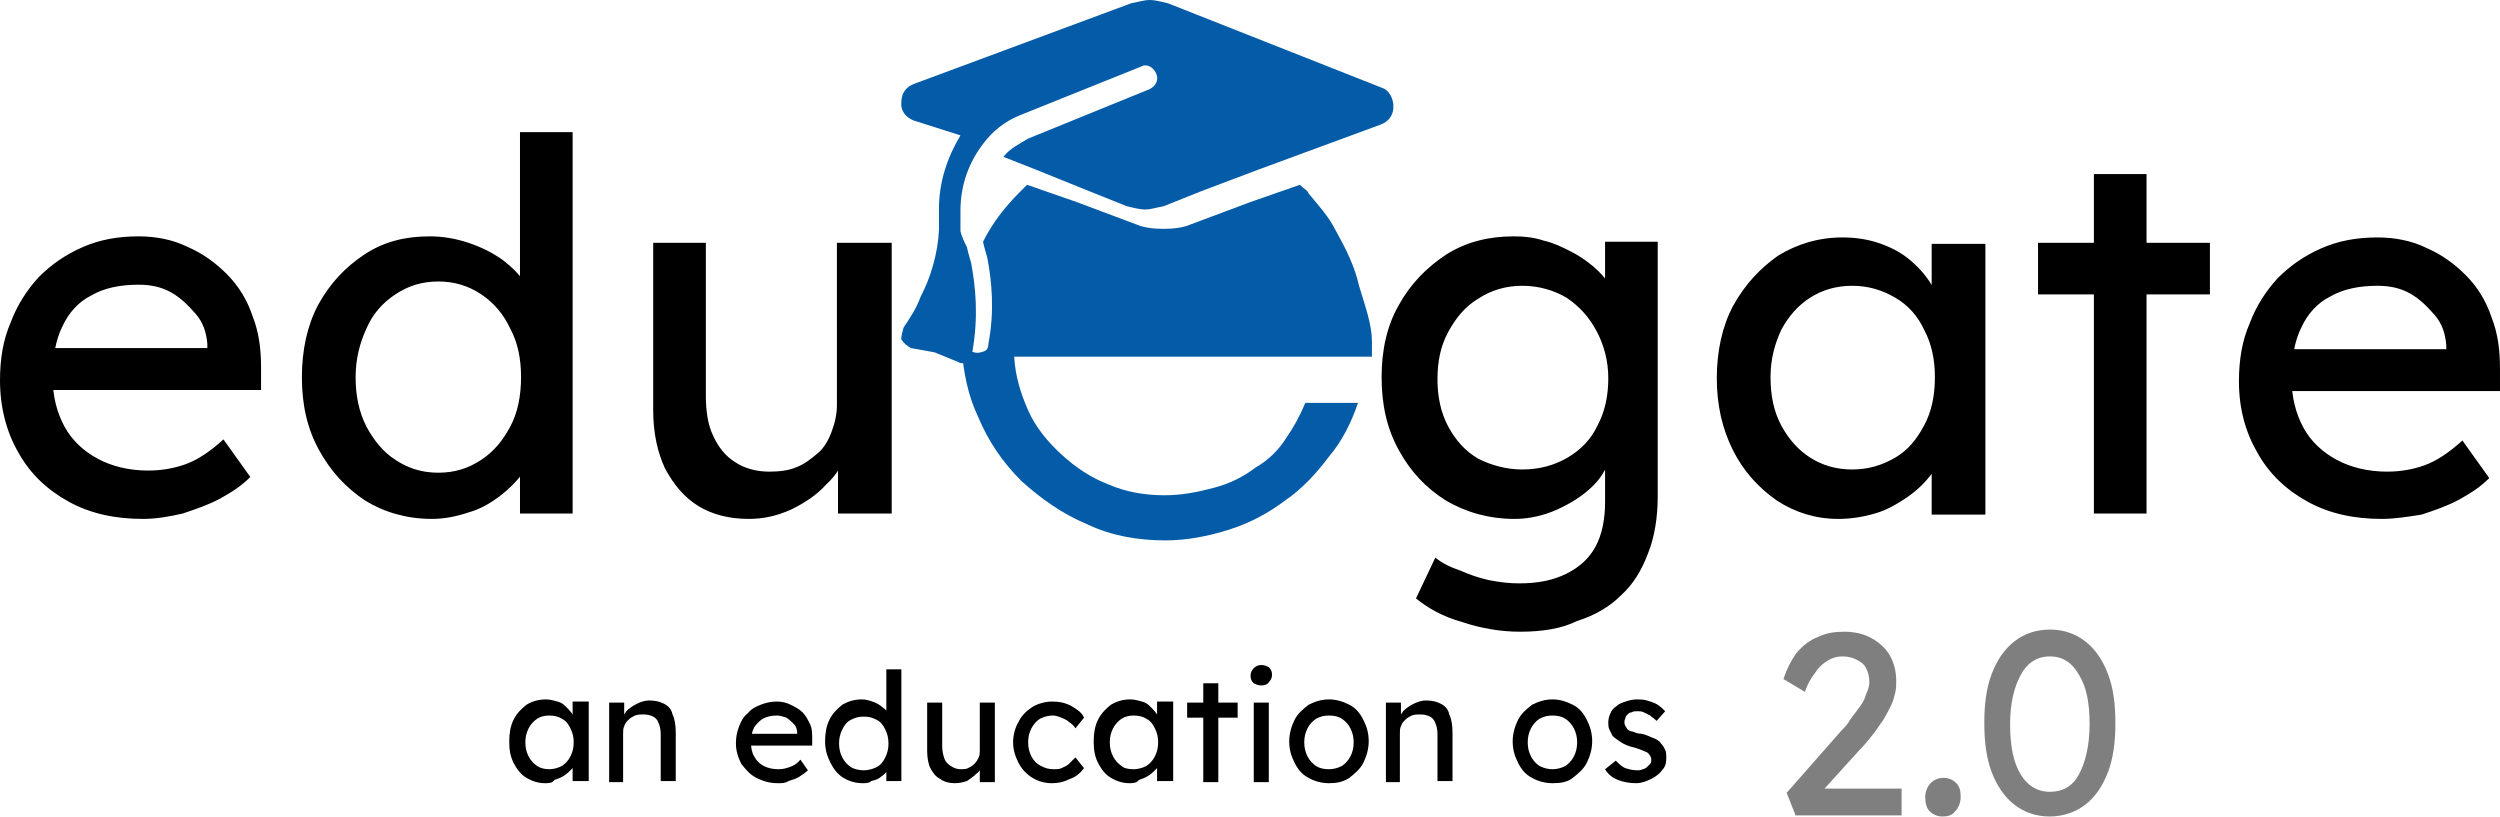 <?xml version="1.0" encoding="utf-8"?>
<!-- Generator: Adobe Illustrator 25.2.1, SVG Export Plug-In . SVG Version: 6.00 Build 0)  -->
<svg version="1.1" id="Layer_1" xmlns="http://www.w3.org/2000/svg" xmlns:xlink="http://www.w3.org/1999/xlink" x="0px" y="0px"
	 viewBox="0 0 232.7 76" style="enable-background:new 0 0 232.7 76;" xml:space="preserve">
<style type="text/css">
	.st0{fill:#045BA7;}
	.st1{opacity:0.5;}
</style>
<path d="M221.7,48.3c-2.6,0-4.9-0.5-6.9-1.6c-2-1.1-3.6-2.6-4.7-4.6c-1.1-1.9-1.7-4.1-1.7-6.6c0-2,0.3-3.8,1-5.4
	c0.6-1.6,1.5-3,2.6-4.2c1.2-1.2,2.5-2.1,4.1-2.8c1.6-0.7,3.3-1,5.2-1c1.6,0,3.2,0.3,4.6,1c1.4,0.6,2.6,1.5,3.6,2.5
	c1.1,1.1,1.9,2.4,2.4,3.9c0.6,1.5,0.8,3.1,0.8,4.8l0,2.1h-20.6l-1.1-3.9h17.4l-0.7,0.8v-1.2c-0.1-1.1-0.4-2-1.1-2.8s-1.4-1.5-2.3-2
	c-0.9-0.5-1.9-0.7-3-0.7c-1.7,0-3.2,0.3-4.4,1c-1.2,0.6-2.1,1.6-2.7,2.9c-0.6,1.2-0.9,2.8-0.9,4.7c0,1.8,0.4,3.3,1.1,4.6
	c0.7,1.3,1.8,2.3,3.1,3c1.3,0.7,2.9,1.1,4.7,1.1c1.2,0,2.4-0.2,3.5-0.6c1.1-0.4,2.3-1.2,3.5-2.3l2.5,3.5c-0.8,0.8-1.7,1.4-2.8,2
	c-1.1,0.6-2.3,1-3.5,1.4C224.1,48.1,222.9,48.3,221.7,48.3z M189.7,27.4v-4.8h16v4.8H189.7z M194.9,47.8V16.2h4.9v31.6H194.9z
	 M172.4,43.7c1.5,0,2.8-0.4,4-1.1c1.2-0.7,2-1.7,2.7-3c0.7-1.3,1-2.8,1-4.5c0-1.6-0.3-3.1-1-4.4c-0.6-1.3-1.5-2.3-2.7-3
	c-1.2-0.7-2.5-1.1-4-1.1c-1.5,0-2.8,0.4-3.9,1.1c-1.1,0.7-2,1.7-2.7,3c-0.6,1.3-1,2.7-1,4.4c0,1.7,0.3,3.2,1,4.5
	c0.7,1.3,1.6,2.3,2.7,3C169.6,43.3,170.9,43.7,172.4,43.7z M171.1,48.3c-2.1,0-4-0.6-5.7-1.7c-1.7-1.2-3.1-2.7-4.1-4.7
	c-1-2-1.5-4.2-1.5-6.7c0-2.5,0.5-4.8,1.5-6.7c1.1-2,2.5-3.5,4.2-4.7c1.8-1.1,3.8-1.7,6-1.7c1.3,0,2.5,0.2,3.6,0.6
	c1.1,0.4,2,0.9,2.8,1.6c0.8,0.7,1.5,1.5,2,2.4c0.5,0.9,0.9,1.9,1,2.9l-1.1-0.4v-6.5h5v25.2h-5v-6l1.2-0.3c-0.2,0.9-0.6,1.7-1.2,2.5
	c-0.6,0.8-1.3,1.5-2.3,2.2c-0.9,0.6-1.9,1.2-3,1.5C173.5,48.1,172.3,48.3,171.1,48.3z M141.7,43.7c1.6,0,3-0.4,4.2-1.1
	s2.2-1.7,2.8-3c0.7-1.3,1-2.8,1-4.4s-0.4-3.1-1.1-4.4c-0.7-1.3-1.6-2.3-2.8-3.1c-1.2-0.7-2.6-1.1-4.1-1.1c-1.5,0-2.9,0.4-4.1,1.2
	c-1.2,0.7-2.1,1.8-2.8,3.1c-0.7,1.3-1,2.7-1,4.4c0,1.6,0.3,3.1,1,4.4c0.7,1.3,1.6,2.3,2.8,3C138.8,43.3,140.2,43.7,141.7,43.7z
	 M141.5,58.8c-1.8,0-3.6-0.3-5.4-0.9c-1.8-0.5-3.2-1.3-4.3-2.2l1.8-3.8c0.6,0.5,1.4,0.9,2.3,1.2c0.9,0.4,1.8,0.7,2.7,0.9
	c1,0.2,1.9,0.3,2.8,0.3c1.8,0,3.2-0.3,4.4-0.9c1.2-0.6,2.1-1.4,2.7-2.5c0.6-1.1,0.9-2.5,0.9-4.2V42l0.5,0.3c-0.2,1-0.7,2-1.6,2.9
	c-0.9,0.9-2,1.6-3.3,2.2c-1.3,0.6-2.7,0.9-4,0.9c-2.4,0-4.5-0.6-6.4-1.7c-1.9-1.2-3.3-2.7-4.4-4.7c-1.1-2-1.6-4.2-1.6-6.8
	c0-2.5,0.5-4.8,1.6-6.7c1.1-2,2.6-3.5,4.4-4.7c1.9-1.2,4-1.7,6.3-1.7c1,0,1.9,0.1,2.8,0.4c0.9,0.2,1.7,0.6,2.5,1
	c0.8,0.4,1.5,0.9,2.1,1.4c0.6,0.5,1.1,1.1,1.5,1.6c0.4,0.6,0.6,1.1,0.7,1.6l-1.1,0.4v-5.9h4.9v23.7c0,2-0.3,3.8-0.9,5.3
	c-0.6,1.6-1.4,2.9-2.5,3.9c-1.1,1.1-2.5,1.9-4.1,2.4C145.4,58.5,143.6,58.8,141.5,58.8z M69.7,48.3c-1.8,0-3.4-0.4-4.7-1.2
	c-1.3-0.8-2.3-2-3.1-3.5c-0.7-1.5-1.1-3.3-1.1-5.4V22.6h4.9v14.2c0,1.5,0.2,2.8,0.7,3.8c0.5,1.1,1.2,1.9,2,2.4
	c0.9,0.6,2,0.9,3.2,0.9c0.9,0,1.8-0.1,2.5-0.4c0.8-0.3,1.4-0.8,2-1.3c0.6-0.5,1-1.2,1.3-2c0.3-0.8,0.5-1.6,0.5-2.5V22.6H83v25.2H78
	v-5.3l0.9-0.6c-0.4,1.2-1,2.3-2,3.2c-0.9,1-2,1.7-3.2,2.3C72.4,48,71.1,48.3,69.7,48.3z M40.8,44c1.5,0,2.8-0.4,4-1.2
	c1.2-0.8,2-1.8,2.7-3.1c0.7-1.3,1-2.9,1-4.6c0-1.7-0.3-3.2-1-4.5c-0.6-1.3-1.5-2.4-2.7-3.2c-1.2-0.8-2.5-1.2-4-1.2s-2.8,0.4-4,1.2
	c-1.2,0.8-2.1,1.8-2.7,3.2c-0.6,1.3-1,2.8-1,4.5c0,1.7,0.3,3.2,1,4.6c0.7,1.3,1.6,2.4,2.7,3.1C38,43.6,39.3,44,40.8,44z M40.2,48.3
	c-2.3,0-4.4-0.6-6.2-1.7c-1.8-1.2-3.2-2.7-4.3-4.7c-1.1-2-1.6-4.2-1.6-6.8c0-2.5,0.5-4.8,1.5-6.7c1.1-2,2.5-3.5,4.3-4.7
	c1.8-1.2,3.8-1.7,6.1-1.7c1.2,0,2.4,0.2,3.6,0.6c1.2,0.4,2.2,0.9,3.2,1.6c0.9,0.7,1.6,1.4,2.2,2.3c0.5,0.8,0.8,1.6,0.8,2.4l-1.4,0.1
	V12.3h4.9v35.5h-4.9v-6h1c0,0.8-0.3,1.5-0.8,2.3c-0.5,0.7-1.2,1.4-2.1,2.1c-0.8,0.6-1.8,1.2-2.9,1.5C42.4,48.1,41.3,48.3,40.2,48.3z
	 M13.3,48.3c-2.6,0-4.9-0.5-6.9-1.6c-2-1.1-3.6-2.6-4.7-4.6C0.6,40.2,0,37.9,0,35.4c0-2,0.3-3.8,1-5.4c0.6-1.6,1.5-3,2.6-4.2
	c1.2-1.2,2.5-2.1,4.1-2.8c1.6-0.7,3.3-1,5.2-1c1.6,0,3.2,0.3,4.6,1c1.4,0.6,2.6,1.5,3.6,2.5c1.1,1.1,1.9,2.4,2.4,3.9
	c0.6,1.5,0.8,3.1,0.8,4.8l0,2.1H3.6l-1.1-3.9H20l-0.7,0.8v-1.2c-0.1-1.1-0.4-2-1.1-2.8s-1.4-1.5-2.3-2c-0.9-0.5-1.9-0.7-3-0.7
	c-1.7,0-3.2,0.3-4.4,1c-1.2,0.6-2.1,1.6-2.7,2.9c-0.6,1.2-0.9,2.8-0.9,4.7c0,1.8,0.4,3.3,1.1,4.6c0.7,1.3,1.8,2.3,3.1,3
	c1.3,0.7,2.9,1.1,4.7,1.1c1.2,0,2.4-0.2,3.5-0.6c1.1-0.4,2.3-1.2,3.5-2.3l2.5,3.5c-0.8,0.8-1.7,1.4-2.8,2c-1.1,0.6-2.3,1-3.5,1.4
	C15.7,48.1,14.5,48.3,13.3,48.3z"/>
<path d="M152.3,72.9c-0.6,0-1.2-0.1-1.7-0.3c-0.5-0.2-0.9-0.5-1.2-1l1-0.8c0.3,0.3,0.6,0.6,0.9,0.7c0.3,0.1,0.7,0.2,1.1,0.2
	c0.2,0,0.3,0,0.5-0.1c0.1,0,0.3-0.1,0.4-0.2c0.1-0.1,0.2-0.2,0.3-0.3c0.1-0.1,0.1-0.3,0.1-0.4c0-0.2-0.1-0.4-0.3-0.6
	c-0.1-0.1-0.2-0.1-0.4-0.2c-0.2-0.1-0.5-0.2-0.8-0.3c-0.5-0.1-1-0.3-1.3-0.5c-0.3-0.2-0.6-0.4-0.8-0.6c-0.1-0.2-0.2-0.4-0.3-0.6
	c-0.1-0.2-0.1-0.4-0.1-0.7c0-0.3,0.1-0.6,0.2-0.8c0.1-0.3,0.3-0.5,0.6-0.7c0.2-0.2,0.5-0.3,0.8-0.4c0.3-0.1,0.7-0.2,1-0.2
	c0.3,0,0.7,0,1,0.1c0.3,0.1,0.7,0.2,1,0.4c0.3,0.2,0.5,0.4,0.7,0.6l-0.8,0.9c-0.2-0.2-0.4-0.3-0.6-0.5c-0.2-0.1-0.4-0.2-0.6-0.3
	s-0.4-0.1-0.6-0.1c-0.2,0-0.4,0-0.5,0.1c-0.2,0-0.3,0.1-0.4,0.2c-0.1,0.1-0.2,0.2-0.2,0.3s-0.1,0.2-0.1,0.4c0,0.1,0,0.2,0.1,0.4
	c0.1,0.1,0.1,0.2,0.2,0.3c0.1,0.1,0.3,0.2,0.5,0.2c0.2,0.1,0.5,0.2,0.8,0.2c0.5,0.1,0.8,0.3,1.1,0.4c0.3,0.1,0.6,0.3,0.7,0.5
	c0.2,0.2,0.3,0.4,0.4,0.6c0.1,0.2,0.1,0.5,0.1,0.8c0,0.4-0.1,0.8-0.4,1.1c-0.2,0.3-0.6,0.6-1,0.8S152.8,72.9,152.3,72.9z
	 M144.5,71.6c0.4,0,0.8-0.1,1.2-0.3c0.3-0.2,0.6-0.5,0.8-0.9c0.2-0.4,0.3-0.8,0.3-1.3c0-0.5-0.1-0.9-0.3-1.3
	c-0.2-0.4-0.5-0.7-0.8-0.9c-0.3-0.2-0.7-0.3-1.2-0.3s-0.8,0.1-1.2,0.3c-0.3,0.2-0.6,0.5-0.8,0.9c-0.2,0.4-0.3,0.8-0.3,1.3
	c0,0.5,0.1,0.9,0.3,1.3c0.2,0.4,0.5,0.7,0.8,0.9C143.7,71.5,144.1,71.6,144.5,71.6z M144.5,72.9c-0.7,0-1.4-0.2-1.9-0.5
	c-0.6-0.3-1-0.8-1.3-1.4c-0.3-0.6-0.5-1.2-0.5-2c0-0.7,0.2-1.4,0.5-2c0.3-0.6,0.8-1,1.3-1.4c0.6-0.3,1.2-0.5,1.9-0.5
	c0.7,0,1.3,0.2,1.9,0.5c0.6,0.3,1,0.8,1.3,1.4c0.3,0.6,0.5,1.2,0.5,2c0,0.7-0.2,1.4-0.5,2c-0.3,0.6-0.8,1-1.3,1.4
	C145.9,72.8,145.3,72.9,144.5,72.9z M129,72.8v-7.4h1.4v1.5l-0.3,0.2c0.1-0.3,0.3-0.6,0.5-0.9c0.3-0.3,0.6-0.5,1-0.7
	c0.4-0.2,0.8-0.3,1.1-0.3c0.6,0,1,0.1,1.4,0.3c0.4,0.2,0.7,0.5,0.8,1c0.2,0.4,0.3,1,0.3,1.7v4.5h-1.4v-4.4c0-0.4-0.1-0.8-0.2-1
	c-0.1-0.3-0.3-0.5-0.5-0.6c-0.2-0.1-0.5-0.2-0.9-0.2c-0.3,0-0.5,0-0.8,0.1c-0.2,0.1-0.4,0.2-0.6,0.4c-0.2,0.2-0.3,0.3-0.4,0.6
	c-0.1,0.2-0.1,0.4-0.1,0.7v4.5h-0.7c-0.1,0-0.2,0-0.4,0S129.1,72.8,129,72.8z M123.7,71.6c0.4,0,0.8-0.1,1.2-0.3
	c0.3-0.2,0.6-0.5,0.8-0.9c0.2-0.4,0.3-0.8,0.3-1.3c0-0.5-0.1-0.9-0.3-1.3c-0.2-0.4-0.5-0.7-0.8-0.9c-0.3-0.2-0.7-0.3-1.2-0.3
	s-0.8,0.1-1.2,0.3c-0.3,0.2-0.6,0.5-0.8,0.9c-0.2,0.4-0.3,0.8-0.3,1.3c0,0.5,0.1,0.9,0.3,1.3c0.2,0.4,0.5,0.7,0.8,0.9
	C122.8,71.5,123.2,71.6,123.7,71.6z M123.7,72.9c-0.7,0-1.4-0.2-1.9-0.5c-0.6-0.3-1-0.8-1.3-1.4c-0.3-0.6-0.5-1.2-0.5-2
	c0-0.7,0.2-1.4,0.5-2c0.3-0.6,0.8-1,1.3-1.4c0.6-0.3,1.2-0.5,1.9-0.5c0.7,0,1.3,0.2,1.9,0.5c0.6,0.3,1,0.8,1.3,1.4
	c0.3,0.6,0.5,1.2,0.5,2c0,0.7-0.2,1.4-0.5,2c-0.3,0.6-0.8,1-1.3,1.4C125,72.8,124.4,72.9,123.7,72.9z M117.4,63.8
	c-0.3,0-0.5-0.1-0.7-0.2c-0.2-0.2-0.3-0.4-0.3-0.7c0-0.3,0.1-0.5,0.3-0.7c0.2-0.2,0.4-0.3,0.7-0.3c0.3,0,0.5,0.1,0.7,0.2
	c0.2,0.2,0.3,0.4,0.3,0.7c0,0.3-0.1,0.5-0.3,0.7C118,63.7,117.7,63.8,117.4,63.8z M116.7,72.8v-7.4h1.4v7.4H116.7z M110.5,66.8v-1.4
	h4.7v1.4H110.5z M112,72.8v-9.2h1.4v9.2H112z M105.5,71.6c0.4,0,0.8-0.1,1.2-0.3c0.3-0.2,0.6-0.5,0.8-0.9c0.2-0.4,0.3-0.8,0.3-1.3
	c0-0.5-0.1-0.9-0.3-1.3c-0.2-0.4-0.4-0.7-0.8-0.9c-0.3-0.2-0.7-0.3-1.2-0.3c-0.4,0-0.8,0.1-1.1,0.3c-0.3,0.2-0.6,0.5-0.8,0.9
	c-0.2,0.4-0.3,0.8-0.3,1.3c0,0.5,0.1,0.9,0.3,1.3c0.2,0.4,0.5,0.7,0.8,0.9C104.6,71.5,105,71.6,105.5,71.6z M105.1,72.9
	c-0.6,0-1.2-0.2-1.7-0.5c-0.5-0.3-0.9-0.8-1.2-1.4c-0.3-0.6-0.4-1.2-0.4-2c0-0.7,0.1-1.4,0.4-2c0.3-0.6,0.7-1,1.2-1.4
	c0.5-0.3,1.1-0.5,1.8-0.5c0.4,0,0.7,0.1,1.1,0.2s0.6,0.3,0.8,0.5c0.2,0.2,0.4,0.4,0.6,0.7c0.2,0.3,0.3,0.5,0.3,0.8l-0.3-0.1v-1.9
	h1.5v7.4h-1.5V71l0.3-0.1c-0.1,0.3-0.2,0.5-0.4,0.7c-0.2,0.2-0.4,0.4-0.7,0.6c-0.3,0.2-0.6,0.3-0.9,0.4
	C105.8,72.9,105.4,72.9,105.1,72.9z M97.9,72.9c-0.7,0-1.3-0.2-1.8-0.5c-0.5-0.3-1-0.8-1.3-1.4c-0.3-0.6-0.5-1.2-0.5-1.9
	c0-0.7,0.2-1.4,0.5-1.9c0.3-0.6,0.7-1,1.3-1.4c0.5-0.3,1.2-0.5,1.8-0.5c0.7,0,1.2,0.1,1.8,0.4c0.5,0.3,1,0.6,1.2,1.1l-0.8,1
	c-0.1-0.2-0.3-0.4-0.6-0.6c-0.2-0.2-0.5-0.3-0.7-0.4c-0.3-0.1-0.5-0.2-0.8-0.2c-0.4,0-0.8,0.1-1.2,0.3c-0.3,0.2-0.6,0.5-0.8,0.9
	s-0.3,0.8-0.3,1.3s0.1,0.9,0.3,1.3c0.2,0.4,0.5,0.7,0.9,0.9s0.7,0.3,1.2,0.3c0.3,0,0.5,0,0.7-0.1c0.2-0.1,0.5-0.2,0.7-0.4
	s0.4-0.4,0.6-0.6l0.8,1c-0.3,0.4-0.7,0.8-1.3,1C99,72.8,98.5,72.9,97.9,72.9z M88.9,72.9c-0.5,0-1-0.1-1.4-0.4
	c-0.4-0.2-0.7-0.6-0.9-1c-0.2-0.4-0.3-1-0.3-1.6v-4.5h1.4v4.1c0,0.4,0.1,0.8,0.2,1.1c0.1,0.3,0.3,0.5,0.6,0.7
	c0.3,0.2,0.6,0.3,0.9,0.3c0.3,0,0.5,0,0.7-0.1c0.2-0.1,0.4-0.2,0.6-0.4c0.2-0.2,0.3-0.4,0.4-0.6s0.1-0.5,0.1-0.7v-4.4h1.4v7.4h-1.4
	v-1.5l0.3-0.2c-0.1,0.3-0.3,0.7-0.6,0.9c-0.3,0.3-0.6,0.5-0.9,0.7C89.7,72.8,89.3,72.9,88.9,72.9z M80.4,71.7c0.4,0,0.8-0.1,1.2-0.3
	s0.6-0.5,0.8-0.9c0.2-0.4,0.3-0.8,0.3-1.3c0-0.5-0.1-0.9-0.3-1.3c-0.2-0.4-0.4-0.7-0.8-0.9s-0.7-0.3-1.2-0.3s-0.8,0.1-1.2,0.3
	s-0.6,0.5-0.8,0.9c-0.2,0.4-0.3,0.8-0.3,1.3c0,0.5,0.1,0.9,0.3,1.3c0.2,0.4,0.5,0.7,0.8,0.9S80,71.7,80.4,71.7z M80.3,72.9
	c-0.7,0-1.3-0.2-1.8-0.5c-0.5-0.3-0.9-0.8-1.2-1.4c-0.3-0.6-0.5-1.2-0.5-2c0-0.7,0.1-1.4,0.4-2c0.3-0.6,0.7-1,1.2-1.4
	c0.5-0.3,1.1-0.5,1.8-0.5c0.4,0,0.7,0.1,1,0.2c0.3,0.1,0.7,0.3,0.9,0.5c0.3,0.2,0.5,0.4,0.6,0.7c0.2,0.2,0.2,0.5,0.2,0.7l-0.4,0
	v-4.9h1.4v10.4h-1.4V71h0.3c0,0.2-0.1,0.4-0.2,0.7c-0.1,0.2-0.3,0.4-0.6,0.6c-0.2,0.2-0.5,0.3-0.9,0.4
	C80.9,72.9,80.6,72.9,80.3,72.9z M72.4,72.9c-0.8,0-1.4-0.2-2-0.5c-0.6-0.3-1-0.8-1.4-1.3c-0.3-0.6-0.5-1.2-0.5-1.9
	c0-0.6,0.1-1.1,0.3-1.6c0.2-0.5,0.4-0.9,0.8-1.2c0.3-0.4,0.7-0.6,1.2-0.8c0.5-0.2,1-0.3,1.5-0.3c0.5,0,0.9,0.1,1.3,0.3
	c0.4,0.2,0.8,0.4,1.1,0.7c0.3,0.3,0.5,0.7,0.7,1.1c0.2,0.4,0.2,0.9,0.2,1.4l0,0.6h-6l-0.3-1.1h5.1l-0.2,0.2v-0.3
	c0-0.3-0.1-0.6-0.3-0.8c-0.2-0.2-0.4-0.4-0.7-0.6c-0.3-0.1-0.6-0.2-0.9-0.2c-0.5,0-0.9,0.1-1.3,0.3c-0.3,0.2-0.6,0.5-0.8,0.8
	c-0.2,0.4-0.3,0.8-0.3,1.4c0,0.5,0.1,1,0.3,1.3c0.2,0.4,0.5,0.7,0.9,0.9c0.4,0.2,0.8,0.3,1.4,0.3c0.4,0,0.7-0.1,1-0.2
	c0.3-0.1,0.7-0.3,1-0.7l0.7,1c-0.2,0.2-0.5,0.4-0.8,0.6c-0.3,0.2-0.7,0.3-1,0.4C73.1,72.9,72.8,72.9,72.4,72.9z M56.7,72.8v-7.4h1.4
	v1.5l-0.3,0.2c0.1-0.3,0.3-0.6,0.5-0.9c0.3-0.3,0.6-0.5,1-0.7c0.4-0.2,0.8-0.3,1.1-0.3c0.6,0,1,0.1,1.4,0.3c0.4,0.2,0.7,0.5,0.8,1
	c0.2,0.4,0.3,1,0.3,1.7v4.5h-1.4v-4.4c0-0.4-0.1-0.8-0.2-1c-0.1-0.3-0.3-0.5-0.5-0.6c-0.2-0.1-0.5-0.2-0.9-0.2c-0.3,0-0.5,0-0.8,0.1
	c-0.2,0.1-0.4,0.2-0.6,0.4c-0.2,0.2-0.3,0.3-0.4,0.6c-0.1,0.2-0.1,0.4-0.1,0.7v4.5h-0.7c-0.1,0-0.2,0-0.4,0S56.9,72.8,56.7,72.8z
	 M51.1,71.6c0.4,0,0.8-0.1,1.2-0.3c0.3-0.2,0.6-0.5,0.8-0.9c0.2-0.4,0.3-0.8,0.3-1.3c0-0.5-0.1-0.9-0.3-1.3
	c-0.2-0.4-0.4-0.7-0.8-0.9c-0.3-0.2-0.7-0.3-1.2-0.3c-0.4,0-0.8,0.1-1.1,0.3c-0.3,0.2-0.6,0.5-0.8,0.9c-0.2,0.4-0.3,0.8-0.3,1.3
	c0,0.5,0.1,0.9,0.3,1.3c0.2,0.4,0.5,0.7,0.8,0.9C50.3,71.5,50.7,71.6,51.1,71.6z M50.7,72.9c-0.6,0-1.2-0.2-1.7-0.5
	c-0.5-0.3-0.9-0.8-1.2-1.4c-0.3-0.6-0.4-1.2-0.4-2c0-0.7,0.1-1.4,0.4-2c0.3-0.6,0.7-1,1.2-1.4c0.5-0.3,1.1-0.5,1.8-0.5
	c0.4,0,0.7,0.1,1.1,0.2s0.6,0.3,0.8,0.5c0.2,0.2,0.4,0.4,0.6,0.7c0.2,0.3,0.3,0.5,0.3,0.8l-0.3-0.1v-1.9h1.5v7.4h-1.5V71l0.3-0.1
	c-0.1,0.3-0.2,0.5-0.4,0.7c-0.2,0.2-0.4,0.4-0.7,0.6c-0.3,0.2-0.6,0.3-0.9,0.4C51.4,72.9,51.1,72.9,50.7,72.9z"/>
<path class="st0" d="M129.7,9.9c0,0.8-0.4,1.4-1.2,1.7l-11.4,4.2l-5.3,2l-3.5,1.4c-0.6,0.1-1.2,0.3-1.7,0.3c-0.6,0-1.2-0.2-1.7-0.3
	l-3.5-1.4l-5.2-2.1l-2.8-1.1c0.6-0.8,1.5-1.2,2.3-1.7L107,8.3c0.6-0.3,0.9-0.9,0.6-1.5c-0.3-0.6-0.9-0.9-1.4-0.6l-11.2,4.5
	c-1.5,0.6-2.6,1.5-3.5,2.7c-1.3,1.7-2.1,3.8-2.1,6.2l0,1.9c0.1,0.5,0.4,1.1,0.6,1.5c0.1,0.5,0.3,1.1,0.4,1.5
	c0.4,2.2,0.7,4.9,0.1,8.3c0,0.3-0.3,0.6-0.4,0.8c-0.3,0.2-0.6,0.3-0.9,0.1l-2.2-0.9l-2.2-0.4c-0.4-0.2-0.7-0.5-0.9-0.8
	c-0.1-0.3,0.7-2.8,0.2-1.1c0.6-0.9,1.2-1.8,1.6-2.9c0.9-1.7,1.6-4,1.7-6.2l0-2c0-2.5,0.8-4.8,2-6.8L85,11.2
	c-0.7-0.3-1.2-0.9-1.1-1.7c0-0.8,0.4-1.4,1.2-1.7l20.2-7.5c0.6-0.1,1.2-0.3,1.7-0.3c0.6,0,1.2,0.2,1.7,0.3l20,7.9
	C129.3,8.4,129.7,9.2,129.7,9.9z"/>
<path class="st0" d="M127.7,31.8c0,0.3,0,0.4,0,0.7s0,0.4,0,0.7H94.4c0.1,1.8,0.6,3.4,1.3,5s1.9,3,3.1,4.1c1.3,1.2,2.8,2.2,4.4,2.8
	c1.6,0.7,3.4,1,5.2,1c1.6,0,3.1-0.3,4.6-0.7c1.5-0.4,2.7-1,3.9-1.9c1.2-0.7,2.1-1.6,2.8-2.7c0.7-1,1.3-2.1,1.8-3.3h4.9
	c-0.6,1.8-1.5,3.6-2.7,5c-1.2,1.6-2.5,3-4.1,4.1c-1.6,1.2-3.3,2.1-5.2,2.7s-3.9,1-5.9,1c-2.5,0-5-0.4-7.3-1.5c-2.4-1-4.3-2.4-6.1-4
	c-1.8-1.8-3.1-3.7-4.1-6.1c-0.9-1.9-1.3-4-1.5-6.2l1.2,0.3c0.3,0.1,0.6,0,0.9-0.1c0.3-0.1,0.4-0.4,0.4-0.7c0.6-3.1,0.3-5.9-0.1-8
	c-0.1-0.4-0.3-1-0.4-1.5c0.9-1.8,2.1-3.3,3.4-4.6c0.1-0.1,0.4-0.4,0.6-0.6l0.1-0.1l4.6,1.6l5.6,2.1c0.7,0.3,1.6,0.4,2.5,0.4
	s1.8-0.1,2.5-0.4l5.6-2.1l4.6-1.6l0.1,0.1c0.3,0.3,0.6,0.4,0.7,0.7c1,1.2,1.9,2.2,2.5,3.4c1,1.8,1.8,3.4,2.2,5.2
	C127.1,28.6,127.7,30.2,127.7,31.8z"/>
<path class="st1" d="M190.8,73.7c1.2,0,2.1-0.5,2.7-1.6c0.6-1.1,1-2.7,1-4.7s-0.3-3.5-1-4.6c-0.6-1.1-1.5-1.7-2.7-1.7
	s-2.1,0.6-2.7,1.7c-0.6,1.1-1,2.6-1,4.6s0.3,3.6,1,4.7C188.7,73.1,189.6,73.7,190.8,73.7z M190.8,76c-1.3,0-2.4-0.4-3.3-1.1
	c-0.9-0.7-1.6-1.7-2.1-3c-0.5-1.3-0.7-2.8-0.7-4.6s0.2-3.3,0.7-4.6c0.5-1.3,1.2-2.3,2.1-3c0.9-0.7,2-1.1,3.3-1.1s2.4,0.4,3.3,1.1
	s1.6,1.7,2.1,3c0.5,1.3,0.7,2.8,0.7,4.6s-0.2,3.3-0.7,4.6c-0.5,1.3-1.2,2.3-2.1,3S192,76,190.8,76z M180.8,76
	c-0.5,0-0.9-0.2-1.2-0.5c-0.3-0.3-0.4-0.8-0.4-1.3c0-0.5,0.2-1,0.5-1.3c0.3-0.3,0.7-0.5,1.2-0.5c0.5,0,0.9,0.2,1.2,0.5
	c0.3,0.3,0.4,0.7,0.4,1.3c0,0.5-0.2,1-0.5,1.3C181.7,75.9,181.3,76,180.8,76z M167.1,75.8l-0.8-2l5.1-5.8c0.3-0.3,0.6-0.6,0.8-1
	c0.3-0.4,0.6-0.8,0.9-1.2c0.3-0.4,0.5-0.8,0.6-1.2c0.2-0.4,0.3-0.8,0.3-1.1c0-0.5-0.1-0.9-0.3-1.3c-0.2-0.4-0.5-0.6-0.9-0.8
	c-0.4-0.2-0.8-0.3-1.3-0.3c-0.5,0-0.9,0.1-1.4,0.4s-0.9,0.7-1.2,1.2c-0.4,0.5-0.7,1.1-0.9,1.7l-2-1.2c0.3-0.9,0.7-1.7,1.2-2.4
	c0.6-0.7,1.2-1.2,2-1.5c0.8-0.4,1.6-0.5,2.5-0.5c0.9,0,1.8,0.2,2.5,0.6c0.7,0.4,1.3,0.9,1.7,1.6c0.4,0.7,0.6,1.5,0.6,2.4
	c0,0.4,0,0.7-0.1,1.1c-0.1,0.4-0.2,0.8-0.4,1.2c-0.2,0.4-0.4,0.8-0.7,1.3c-0.3,0.4-0.6,0.9-1,1.4c-0.4,0.5-0.8,1-1.3,1.5l-3.8,4.2
	l-0.5-0.7h8.3v2.5H167.1z"/>
</svg>
